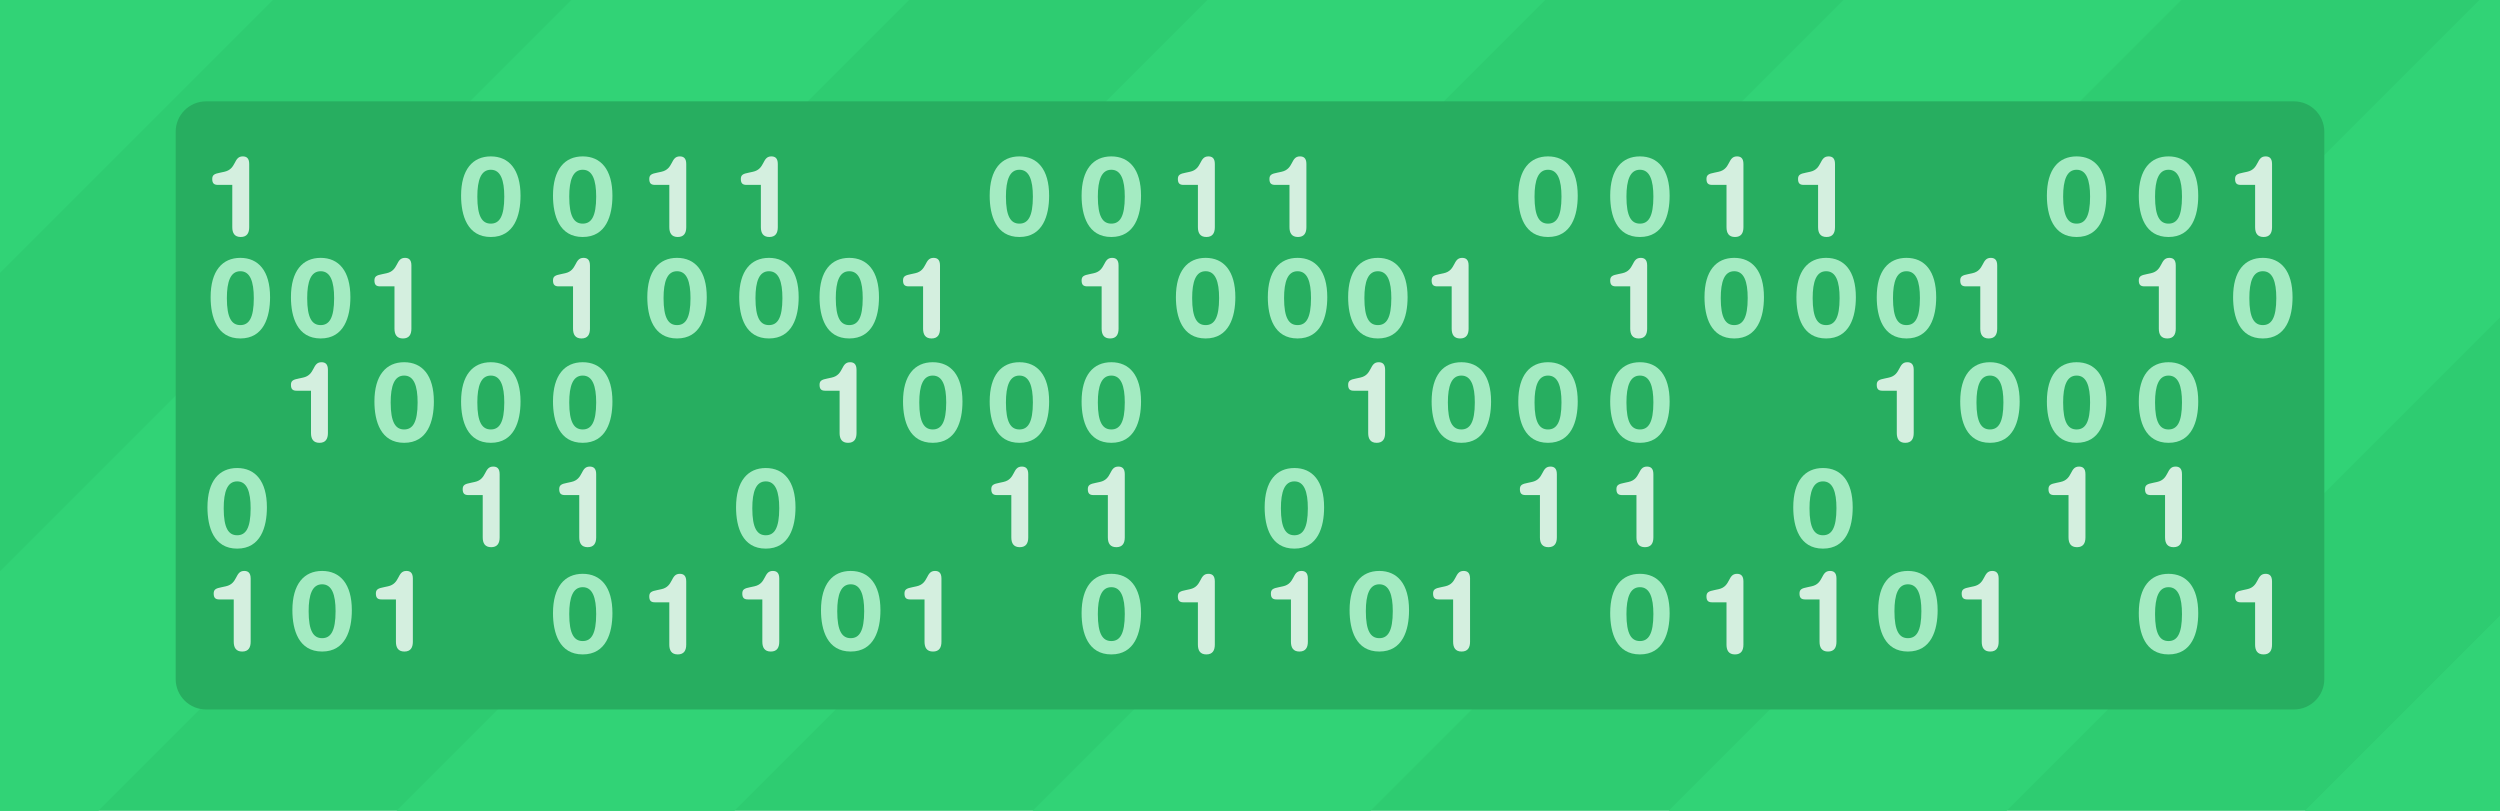 <?xml version="1.0" encoding="UTF-8" standalone="no"?>
<svg
   xmlns:dc="http://purl.org/dc/elements/1.1/"
   xmlns:cc="http://creativecommons.org/ns#"
   xmlns:rdf="http://www.w3.org/1999/02/22-rdf-syntax-ns#"
   xmlns:svg="http://www.w3.org/2000/svg"
   xmlns="http://www.w3.org/2000/svg"
   xmlns:sodipodi="http://sodipodi.sourceforge.net/DTD/sodipodi-0.dtd"
   xmlns:inkscape="http://www.inkscape.org/namespaces/inkscape"
   width="370"
   height="120"
   id="svg2"
   version="1.1"
   inkscape:version="0.48.4 r9939"
   sodipodi:docname="ch-ci.svg">
  <defs
     id="defs78" />
  <sodipodi:namedview
     pagecolor="#ffbd33"
     bordercolor="#666666"
     borderopacity="1"
     objecttolerance="10"
     gridtolerance="10"
     guidetolerance="10"
     inkscape:pageopacity="0"
     inkscape:pageshadow="2"
     inkscape:window-width="1438"
     inkscape:window-height="875"
     id="namedview76"
     showgrid="false"
     inkscape:zoom="2.6222222"
     inkscape:cx="147.03671"
     inkscape:cy="44.843092"
     inkscape:window-x="0"
     inkscape:window-y="0"
     inkscape:window-maximized="1"
     inkscape:current-layer="svg2" />
  <rect
     width="370"
     height="120"
     id="rect4"
     x="0"
     y="0"
     style="fill:#2ecc71;fill-opacity:1" />
  <path
     style="opacity:1;fill:#31d376;fill-opacity:1;enable-background:new"
     d="M 134.543,1.1e-6 84.543,-2.9e-6 -35.457,120 l 50,0 z"
     id="polygon6-2"
     inkscape:connector-curvature="0"
     sodipodi:nodetypes="ccccc" />
  <path
     style="opacity:1;fill:#31d376;fill-opacity:1;enable-background:new"
     d="m 416.965,1e-6 -50,-4e-6 -120,120 50,0 z"
     id="polygon6-2-5"
     inkscape:connector-curvature="0"
     sodipodi:nodetypes="ccccc" />
  <path
     style="opacity:1;fill:#31d376;fill-opacity:1;enable-background:new"
     d="m 322.824,7.05e-6 -50,-4e-6 -120,120 50,0 z"
     id="polygon6-2-5-8"
     inkscape:connector-curvature="0"
     sodipodi:nodetypes="ccccc" />
  <path
     style="opacity:1;fill:#31d376;fill-opacity:1;enable-background:new"
     d="m 228.684,2.1e-6 -50,-4e-6 L 58.684,120 l 50,0 z"
     id="polygon6-2-5-2"
     inkscape:connector-curvature="0"
     sodipodi:nodetypes="ccccc" />
  <path
     style="opacity:1;fill:#31d376;fill-opacity:1;enable-background:new"
     d="m 40.403,6.2e-6 -50,-4e-6 L -129.597,120 l 50,0 z"
     id="polygon6-2-5-2-7"
     inkscape:connector-curvature="0"
     sodipodi:nodetypes="ccccc" />
  <path
     style="opacity:1;fill:#31d376;fill-opacity:1;enable-background:new"
     d="m 511.105,4e-6 -50,-4e-6 -120,120 50,0 z"
     id="polygon6-2-5-2-0"
     inkscape:connector-curvature="0"
     sodipodi:nodetypes="ccccc" />
  <path
     d="m 344,100.5 c 0,2.485 -2.015,4.5 -4.5,4.5 l -309,0 c -2.484,0 -4.5,-2.015 -4.5,-4.5 l 0,-81 C 26,17.015 28.015,15 30.5,15 L 339.5,15 c 2.485,0 4.5,2.015 4.5,4.5 z"
     id="path8"
     inkscape:connector-curvature="0"
     style="fill:#27ae60;fill-opacity:1"
     sodipodi:nodetypes="sssssssss" />
  <g
     id="g3975"
     style="fill:#a4ebc2;fill-opacity:1">
    <path
       style="fill:#a4ebc2;fill-opacity:1"
       inkscape:connector-curvature="0"
       id="path26-2"
       d="m 113.804,38.163 c 2.669,0 4.399,1.928 4.399,5.816 0,2.916 -0.923,6.113 -4.399,6.113 -3.476,0 -4.399,-3.196 -4.399,-6.113 0,-3.888 1.73,-5.816 4.399,-5.816 z m 0,9.952 c 1.269,0 1.993,-1.038 1.993,-3.987 0,-2.472 -0.544,-3.987 -1.993,-3.987 -1.45,0 -1.994,1.516 -1.994,3.987 3.4e-4,2.949 0.725,3.987 1.994,3.987 z" />
    <path
       style="fill:#a4ebc2;fill-opacity:1"
       inkscape:connector-curvature="0"
       id="path28-8"
       d="m 125.691,38.163 c 2.669,0 4.399,1.928 4.399,5.816 0,2.916 -0.923,6.113 -4.399,6.113 -3.476,0 -4.399,-3.196 -4.399,-6.113 0,-3.888 1.73,-5.816 4.399,-5.816 z m 0,9.952 c 1.269,0 1.993,-1.038 1.993,-3.987 0,-2.472 -0.544,-3.987 -1.993,-3.987 -1.45,0 -1.994,1.516 -1.994,3.987 3.5e-4,2.949 0.725,3.987 1.994,3.987 z" />
    <path
       style="fill:#a4ebc2;fill-opacity:1"
       inkscape:connector-curvature="0"
       id="path30-6"
       d="m 138.047,53.608 c 2.669,0 4.399,1.928 4.399,5.816 0,2.916 -0.923,6.113 -4.399,6.113 -3.476,0 -4.399,-3.196 -4.399,-6.113 0,-3.888 1.73,-5.816 4.399,-5.816 z m 0,9.952 c 1.269,0 1.993,-1.038 1.993,-3.988 0,-2.472 -0.544,-3.987 -1.993,-3.987 -1.45,0 -1.994,1.516 -1.994,3.987 3.5e-4,2.949 0.725,3.988 1.994,3.988 z" />
    <path
       style="fill:#a4ebc2;fill-opacity:1"
       inkscape:connector-curvature="0"
       id="path32-7"
       d="m 150.872,53.608 c 2.669,0 4.399,1.928 4.399,5.816 0,2.916 -0.923,6.113 -4.399,6.113 -3.476,0 -4.399,-3.196 -4.399,-6.113 -6.9e-4,-3.888 1.729,-5.816 4.399,-5.816 z m 0,9.952 c 1.268,0 1.994,-1.038 1.994,-3.988 0,-2.472 -0.544,-3.987 -1.994,-3.987 -1.45,0 -1.994,1.516 -1.994,3.987 0,2.949 0.725,3.988 1.994,3.988 z" />
    <path
       style="fill:#a4ebc2;fill-opacity:1"
       inkscape:connector-curvature="0"
       id="path34-1"
       d="m 164.475,23.146 c 2.668,0 4.398,1.928 4.398,5.816 0,2.916 -0.923,6.113 -4.398,6.113 -3.476,0 -4.399,-3.196 -4.399,-6.113 0,-3.888 1.73,-5.816 4.399,-5.816 z m 0,9.952 c 1.268,0 1.993,-1.038 1.993,-3.988 0,-2.472 -0.544,-3.987 -1.993,-3.987 -1.45,0 -1.994,1.516 -1.994,3.987 6.9e-4,2.949 0.725,3.988 1.994,3.988 z" />
    <path
       style="fill:#a4ebc2;fill-opacity:1"
       inkscape:connector-curvature="0"
       id="path36-4"
       d="m 150.872,23.146 c 2.669,0 4.399,1.928 4.399,5.816 0,2.916 -0.923,6.113 -4.399,6.113 -3.476,0 -4.399,-3.196 -4.399,-6.113 -6.9e-4,-3.888 1.729,-5.816 4.399,-5.816 z m 0,9.952 c 1.268,0 1.994,-1.038 1.994,-3.987 0,-2.472 -0.544,-3.987 -1.994,-3.987 -1.45,0 -1.994,1.516 -1.994,3.987 0,2.949 0.725,3.987 1.994,3.987 z" />
    <path
       style="fill:#a4ebc2;fill-opacity:1"
       inkscape:connector-curvature="0"
       id="path38-1"
       d="m 125.906,84.498 c 2.669,0 4.399,1.928 4.399,5.816 0,2.916 -0.923,6.113 -4.399,6.113 -3.476,0 -4.399,-3.196 -4.399,-6.113 -3.4e-4,-3.888 1.73,-5.816 4.399,-5.816 z m 0,9.951 c 1.269,0 1.993,-1.037 1.993,-3.987 0,-2.471 -0.544,-3.987 -1.993,-3.987 -1.45,0 -1.994,1.516 -1.994,3.987 0,2.95 0.725,3.987 1.994,3.987 z" />
    <path
       style="fill:#a4ebc2;fill-opacity:1"
       inkscape:connector-curvature="0"
       id="path40-9"
       d="m 164.475,84.925 c 2.668,0 4.398,1.928 4.398,5.816 0,2.916 -0.923,6.113 -4.398,6.113 -3.476,0 -4.399,-3.196 -4.399,-6.113 0,-3.888 1.73,-5.816 4.399,-5.816 z m 0,9.951 c 1.268,0 1.993,-1.038 1.993,-3.987 0,-2.471 -0.544,-3.987 -1.993,-3.987 -1.45,0 -1.994,1.516 -1.994,3.987 6.9e-4,2.95 0.725,3.987 1.994,3.987 z" />
    <path
       style="fill:#a4ebc2;fill-opacity:1"
       inkscape:connector-curvature="0"
       id="path42-4"
       d="m 113.335,69.267 c 2.669,0 4.399,1.928 4.399,5.816 0,2.916 -0.923,6.113 -4.399,6.113 -3.476,0 -4.399,-3.197 -4.399,-6.113 0,-3.888 1.73,-5.816 4.399,-5.816 z m 0,9.951 c 1.269,0 1.993,-1.037 1.993,-3.987 0,-2.471 -0.544,-3.987 -1.993,-3.987 -1.45,0 -1.994,1.516 -1.994,3.987 3.4e-4,2.95 0.725,3.987 1.994,3.987 z" />
    <path
       style="fill:#a4ebc2;fill-opacity:1"
       inkscape:connector-curvature="0"
       id="path44-3"
       d="m 164.475,53.608 c 2.668,0 4.398,1.928 4.398,5.816 0,2.916 -0.923,6.113 -4.398,6.113 -3.476,0 -4.399,-3.196 -4.399,-6.113 0,-3.888 1.73,-5.816 4.399,-5.816 z m 0,9.952 c 1.268,0 1.993,-1.038 1.993,-3.987 0,-2.472 -0.544,-3.988 -1.993,-3.988 -1.45,0 -1.994,1.516 -1.994,3.988 6.9e-4,2.949 0.725,3.987 1.994,3.987 z" />
    <path
       style="fill:#a4ebc2;fill-opacity:1"
       inkscape:connector-curvature="0"
       id="path46-4"
       d="m 178.433,38.163 c 2.669,0 4.399,1.928 4.399,5.816 0,2.916 -0.923,6.113 -4.399,6.113 -3.476,0 -4.399,-3.196 -4.399,-6.113 0,-3.888 1.73,-5.816 4.399,-5.816 z m 0,9.952 c 1.268,0 1.994,-1.038 1.994,-3.987 0,-2.472 -0.544,-3.988 -1.994,-3.988 -1.45,0 -1.994,1.516 -1.994,3.988 6.9e-4,2.949 0.725,3.987 1.994,3.987 z" />
    <path
       style="fill:#a4ebc2;fill-opacity:1"
       inkscape:connector-curvature="0"
       id="path26-2-6"
       d="m 192.037,38.163 c 2.669,0 4.399,1.928 4.399,5.816 0,2.916 -0.923,6.113 -4.399,6.113 -3.476,0 -4.399,-3.196 -4.399,-6.113 0,-3.888 1.73,-5.816 4.399,-5.816 z m 0,9.952 c 1.269,0 1.993,-1.038 1.993,-3.987 0,-2.472 -0.544,-3.987 -1.993,-3.987 -1.45,0 -1.994,1.516 -1.994,3.987 3.4e-4,2.949 0.725,3.987 1.994,3.987 z" />
    <path
       style="fill:#a4ebc2;fill-opacity:1"
       inkscape:connector-curvature="0"
       id="path28-8-2"
       d="m 203.924,38.163 c 2.669,0 4.399,1.928 4.399,5.816 0,2.916 -0.923,6.113 -4.399,6.113 -3.476,0 -4.399,-3.196 -4.399,-6.113 0,-3.888 1.73,-5.816 4.399,-5.816 z m 0,9.952 c 1.269,0 1.993,-1.038 1.993,-3.987 0,-2.472 -0.544,-3.987 -1.993,-3.987 -1.45,0 -1.994,1.516 -1.994,3.987 3.5e-4,2.949 0.725,3.987 1.994,3.987 z" />
    <path
       style="fill:#a4ebc2;fill-opacity:1"
       inkscape:connector-curvature="0"
       id="path30-6-5"
       d="m 216.28,53.608 c 2.669,0 4.399,1.928 4.399,5.816 0,2.916 -0.923,6.113 -4.399,6.113 -3.476,0 -4.399,-3.196 -4.399,-6.113 0,-3.888 1.73,-5.816 4.399,-5.816 z m 0,9.952 c 1.269,0 1.993,-1.038 1.993,-3.988 0,-2.472 -0.544,-3.987 -1.993,-3.987 -1.45,0 -1.994,1.516 -1.994,3.987 3.5e-4,2.949 0.725,3.988 1.994,3.988 z" />
    <path
       style="fill:#a4ebc2;fill-opacity:1"
       inkscape:connector-curvature="0"
       id="path32-7-7"
       d="m 229.105,53.608 c 2.669,0 4.399,1.928 4.399,5.816 0,2.916 -0.923,6.113 -4.399,6.113 -3.476,0 -4.399,-3.196 -4.399,-6.113 -6.9e-4,-3.888 1.729,-5.816 4.399,-5.816 z m 0,9.952 c 1.268,0 1.994,-1.038 1.994,-3.988 0,-2.472 -0.544,-3.987 -1.994,-3.987 -1.45,0 -1.994,1.516 -1.994,3.987 0,2.949 0.725,3.988 1.994,3.988 z" />
    <path
       style="fill:#a4ebc2;fill-opacity:1"
       inkscape:connector-curvature="0"
       id="path34-1-6"
       d="m 242.708,23.146 c 2.668,0 4.398,1.928 4.398,5.816 0,2.916 -0.923,6.113 -4.398,6.113 -3.476,0 -4.399,-3.196 -4.399,-6.113 0,-3.888 1.73,-5.816 4.399,-5.816 z m 0,9.952 c 1.268,0 1.993,-1.038 1.993,-3.988 0,-2.472 -0.544,-3.987 -1.993,-3.987 -1.45,0 -1.994,1.516 -1.994,3.987 6.9e-4,2.949 0.725,3.988 1.994,3.988 z" />
    <path
       style="fill:#a4ebc2;fill-opacity:1"
       inkscape:connector-curvature="0"
       id="path36-4-0"
       d="m 229.105,23.146 c 2.669,0 4.399,1.928 4.399,5.816 0,2.916 -0.923,6.113 -4.399,6.113 -3.476,0 -4.399,-3.196 -4.399,-6.113 -6.9e-4,-3.888 1.729,-5.816 4.399,-5.816 z m 0,9.952 c 1.268,0 1.994,-1.038 1.994,-3.987 0,-2.472 -0.544,-3.987 -1.994,-3.987 -1.45,0 -1.994,1.516 -1.994,3.987 0,2.949 0.725,3.987 1.994,3.987 z" />
    <path
       style="fill:#a4ebc2;fill-opacity:1"
       inkscape:connector-curvature="0"
       id="path38-1-4"
       d="m 204.139,84.498 c 2.669,0 4.399,1.928 4.399,5.816 0,2.916 -0.923,6.113 -4.399,6.113 -3.476,0 -4.399,-3.196 -4.399,-6.113 -3.4e-4,-3.888 1.73,-5.816 4.399,-5.816 z m 0,9.951 c 1.269,0 1.993,-1.037 1.993,-3.987 0,-2.471 -0.544,-3.987 -1.993,-3.987 -1.45,0 -1.994,1.516 -1.994,3.987 0,2.95 0.725,3.987 1.994,3.987 z" />
    <path
       style="fill:#a4ebc2;fill-opacity:1"
       inkscape:connector-curvature="0"
       id="path40-9-0"
       d="m 242.708,84.925 c 2.668,0 4.398,1.928 4.398,5.816 0,2.916 -0.923,6.113 -4.398,6.113 -3.476,0 -4.399,-3.196 -4.399,-6.113 0,-3.888 1.73,-5.816 4.399,-5.816 z m 0,9.951 c 1.268,0 1.993,-1.038 1.993,-3.987 0,-2.471 -0.544,-3.987 -1.993,-3.987 -1.45,0 -1.994,1.516 -1.994,3.987 6.9e-4,2.95 0.725,3.987 1.994,3.987 z" />
    <path
       style="fill:#a4ebc2;fill-opacity:1"
       inkscape:connector-curvature="0"
       id="path42-4-1"
       d="m 191.568,69.267 c 2.669,0 4.399,1.928 4.399,5.816 0,2.916 -0.923,6.113 -4.399,6.113 -3.476,0 -4.399,-3.197 -4.399,-6.113 0,-3.888 1.73,-5.816 4.399,-5.816 z m 0,9.951 c 1.269,0 1.993,-1.037 1.993,-3.987 0,-2.471 -0.544,-3.987 -1.993,-3.987 -1.45,0 -1.994,1.516 -1.994,3.987 3.4e-4,2.95 0.725,3.987 1.994,3.987 z" />
    <path
       style="fill:#a4ebc2;fill-opacity:1"
       inkscape:connector-curvature="0"
       id="path44-3-7"
       d="m 242.708,53.608 c 2.668,0 4.398,1.928 4.398,5.816 0,2.916 -0.923,6.113 -4.398,6.113 -3.476,0 -4.399,-3.196 -4.399,-6.113 0,-3.888 1.73,-5.816 4.399,-5.816 z m 0,9.952 c 1.268,0 1.993,-1.038 1.993,-3.987 0,-2.472 -0.544,-3.988 -1.993,-3.988 -1.45,0 -1.994,1.516 -1.994,3.988 6.9e-4,2.949 0.725,3.987 1.994,3.987 z" />
    <path
       style="fill:#a4ebc2;fill-opacity:1"
       inkscape:connector-curvature="0"
       id="path46-4-6"
       d="m 256.665,38.163 c 2.669,0 4.399,1.928 4.399,5.816 0,2.916 -0.923,6.113 -4.399,6.113 -3.476,0 -4.399,-3.196 -4.399,-6.113 0,-3.888 1.73,-5.816 4.399,-5.816 z m 0,9.952 c 1.268,0 1.994,-1.038 1.994,-3.987 0,-2.472 -0.544,-3.988 -1.994,-3.988 -1.45,0 -1.994,1.516 -1.994,3.988 6.9e-4,2.949 0.725,3.987 1.994,3.987 z" />
    <path
       style="fill:#a4ebc2;fill-opacity:1"
       inkscape:connector-curvature="0"
       id="path26-2-6-3"
       d="m 270.269,38.163 c 2.669,0 4.399,1.928 4.399,5.816 0,2.916 -0.923,6.113 -4.399,6.113 -3.476,0 -4.399,-3.196 -4.399,-6.113 0,-3.888 1.73,-5.816 4.399,-5.816 z m 0,9.952 c 1.269,0 1.993,-1.038 1.993,-3.987 0,-2.472 -0.544,-3.987 -1.993,-3.987 -1.45,0 -1.994,1.516 -1.994,3.987 3.4e-4,2.949 0.725,3.987 1.994,3.987 z" />
    <path
       style="fill:#a4ebc2;fill-opacity:1"
       inkscape:connector-curvature="0"
       id="path28-8-2-4"
       d="m 282.157,38.163 c 2.669,0 4.399,1.928 4.399,5.816 0,2.916 -0.923,6.113 -4.399,6.113 -3.476,0 -4.399,-3.196 -4.399,-6.113 0,-3.888 1.73,-5.816 4.399,-5.816 z m 0,9.952 c 1.269,0 1.993,-1.038 1.993,-3.987 0,-2.472 -0.544,-3.987 -1.993,-3.987 -1.45,0 -1.994,1.516 -1.994,3.987 3.5e-4,2.949 0.725,3.987 1.994,3.987 z" />
    <path
       style="fill:#a4ebc2;fill-opacity:1"
       inkscape:connector-curvature="0"
       id="path30-6-5-7"
       d="m 294.512,53.608 c 2.669,0 4.399,1.928 4.399,5.816 0,2.916 -0.923,6.113 -4.399,6.113 -3.476,0 -4.399,-3.196 -4.399,-6.113 0,-3.888 1.73,-5.816 4.399,-5.816 z m 0,9.952 c 1.269,0 1.993,-1.038 1.993,-3.988 0,-2.472 -0.544,-3.987 -1.993,-3.987 -1.45,0 -1.994,1.516 -1.994,3.987 3.5e-4,2.949 0.725,3.988 1.994,3.988 z" />
    <path
       style="fill:#a4ebc2;fill-opacity:1"
       inkscape:connector-curvature="0"
       id="path32-7-7-3"
       d="m 307.338,53.608 c 2.669,0 4.399,1.928 4.399,5.816 0,2.916 -0.923,6.113 -4.399,6.113 -3.476,0 -4.399,-3.196 -4.399,-6.113 -6.9e-4,-3.888 1.729,-5.816 4.399,-5.816 z m 0,9.952 c 1.268,0 1.994,-1.038 1.994,-3.988 0,-2.472 -0.544,-3.987 -1.994,-3.987 -1.45,0 -1.994,1.516 -1.994,3.987 0,2.949 0.725,3.988 1.994,3.988 z" />
    <path
       style="fill:#a4ebc2;fill-opacity:1"
       inkscape:connector-curvature="0"
       id="path34-1-6-2"
       d="m 320.941,23.146 c 2.668,0 4.398,1.928 4.398,5.816 0,2.916 -0.923,6.113 -4.398,6.113 -3.476,0 -4.399,-3.196 -4.399,-6.113 0,-3.888 1.73,-5.816 4.399,-5.816 z m 0,9.952 c 1.268,0 1.993,-1.038 1.993,-3.988 0,-2.472 -0.544,-3.987 -1.993,-3.987 -1.45,0 -1.994,1.516 -1.994,3.987 6.9e-4,2.949 0.725,3.988 1.994,3.988 z" />
    <path
       style="fill:#a4ebc2;fill-opacity:1"
       inkscape:connector-curvature="0"
       id="path36-4-0-6"
       d="m 307.338,23.146 c 2.669,0 4.399,1.928 4.399,5.816 0,2.916 -0.923,6.113 -4.399,6.113 -3.476,0 -4.399,-3.196 -4.399,-6.113 -6.9e-4,-3.888 1.729,-5.816 4.399,-5.816 z m 0,9.952 c 1.268,0 1.994,-1.038 1.994,-3.987 0,-2.472 -0.544,-3.987 -1.994,-3.987 -1.45,0 -1.994,1.516 -1.994,3.987 0,2.949 0.725,3.987 1.994,3.987 z" />
    <path
       style="fill:#a4ebc2;fill-opacity:1"
       inkscape:connector-curvature="0"
       id="path38-1-4-2"
       d="m 282.371,84.498 c 2.669,0 4.399,1.928 4.399,5.816 0,2.916 -0.923,6.113 -4.399,6.113 -3.476,0 -4.399,-3.196 -4.399,-6.113 -3.4e-4,-3.888 1.73,-5.816 4.399,-5.816 z m 0,9.951 c 1.269,0 1.993,-1.037 1.993,-3.987 0,-2.471 -0.544,-3.987 -1.993,-3.987 -1.45,0 -1.994,1.516 -1.994,3.987 0,2.95 0.725,3.987 1.994,3.987 z" />
    <path
       style="fill:#a4ebc2;fill-opacity:1"
       inkscape:connector-curvature="0"
       id="path40-9-0-4"
       d="m 320.941,84.925 c 2.668,0 4.398,1.928 4.398,5.816 0,2.916 -0.923,6.113 -4.398,6.113 -3.476,0 -4.399,-3.196 -4.399,-6.113 0,-3.888 1.73,-5.816 4.399,-5.816 z m 0,9.951 c 1.268,0 1.993,-1.038 1.993,-3.987 0,-2.471 -0.544,-3.987 -1.993,-3.987 -1.45,0 -1.994,1.516 -1.994,3.987 6.9e-4,2.95 0.725,3.987 1.994,3.987 z" />
    <path
       style="fill:#a4ebc2;fill-opacity:1"
       inkscape:connector-curvature="0"
       id="path42-4-1-4"
       d="m 269.801,69.267 c 2.669,0 4.399,1.928 4.399,5.816 0,2.916 -0.923,6.113 -4.399,6.113 -3.476,0 -4.399,-3.197 -4.399,-6.113 0,-3.888 1.73,-5.816 4.399,-5.816 z m 0,9.951 c 1.269,0 1.993,-1.037 1.993,-3.987 0,-2.471 -0.544,-3.987 -1.993,-3.987 -1.45,0 -1.994,1.516 -1.994,3.987 3.4e-4,2.95 0.725,3.987 1.994,3.987 z" />
    <path
       style="fill:#a4ebc2;fill-opacity:1"
       inkscape:connector-curvature="0"
       id="path44-3-7-8"
       d="m 320.941,53.608 c 2.668,0 4.398,1.928 4.398,5.816 0,2.916 -0.923,6.113 -4.398,6.113 -3.476,0 -4.399,-3.196 -4.399,-6.113 0,-3.888 1.73,-5.816 4.399,-5.816 z m 0,9.952 c 1.268,0 1.993,-1.038 1.993,-3.987 0,-2.472 -0.544,-3.988 -1.993,-3.988 -1.45,0 -1.994,1.516 -1.994,3.988 6.9e-4,2.949 0.725,3.987 1.994,3.987 z" />
    <path
       style="fill:#a4ebc2;fill-opacity:1"
       inkscape:connector-curvature="0"
       id="path46-4-6-7"
       d="m 334.898,38.163 c 2.669,0 4.399,1.928 4.399,5.816 0,2.916 -0.923,6.113 -4.399,6.113 -3.476,0 -4.399,-3.196 -4.399,-6.113 0,-3.888 1.73,-5.816 4.399,-5.816 z m 0,9.952 c 1.268,0 1.994,-1.038 1.994,-3.987 0,-2.472 -0.544,-3.988 -1.994,-3.988 -1.45,0 -1.994,1.516 -1.994,3.988 6.9e-4,2.949 0.725,3.987 1.994,3.987 z" />
    <path
       style="fill:#a4ebc2;fill-opacity:1"
       inkscape:connector-curvature="0"
       id="path26-2-5"
       d="m 35.571,38.163 c 2.669,0 4.399,1.928 4.399,5.816 0,2.916 -0.923,6.113 -4.399,6.113 -3.476,0 -4.399,-3.196 -4.399,-6.113 0,-3.888 1.73,-5.816 4.399,-5.816 z m 0,9.952 c 1.269,0 1.993,-1.038 1.993,-3.987 0,-2.472 -0.544,-3.987 -1.993,-3.987 -1.45,0 -1.994,1.516 -1.994,3.987 3.44e-4,2.949 0.725,3.987 1.994,3.987 z" />
    <path
       style="fill:#a4ebc2;fill-opacity:1"
       inkscape:connector-curvature="0"
       id="path28-8-0"
       d="m 47.458,38.163 c 2.669,0 4.399,1.928 4.399,5.816 0,2.916 -0.923,6.113 -4.399,6.113 -3.476,0 -4.399,-3.196 -4.399,-6.113 0,-3.888 1.73,-5.816 4.399,-5.816 z m 0,9.952 c 1.269,0 1.993,-1.038 1.993,-3.987 0,-2.472 -0.544,-3.987 -1.993,-3.987 -1.45,0 -1.994,1.516 -1.994,3.987 3.43e-4,2.949 0.725,3.987 1.994,3.987 z" />
    <path
       style="fill:#a4ebc2;fill-opacity:1"
       inkscape:connector-curvature="0"
       id="path30-6-8"
       d="m 59.814,53.608 c 2.669,0 4.399,1.928 4.399,5.816 0,2.916 -0.923,6.113 -4.399,6.113 -3.476,0 -4.399,-3.196 -4.399,-6.113 0,-3.888 1.73,-5.816 4.399,-5.816 z m 0,9.952 c 1.269,0 1.993,-1.038 1.993,-3.988 0,-2.472 -0.544,-3.987 -1.993,-3.987 -1.45,0 -1.994,1.516 -1.994,3.987 3.43e-4,2.949 0.725,3.988 1.994,3.988 z" />
    <path
       style="fill:#a4ebc2;fill-opacity:1"
       inkscape:connector-curvature="0"
       id="path32-7-6"
       d="m 72.639,53.608 c 2.669,0 4.399,1.928 4.399,5.816 0,2.916 -0.923,6.113 -4.399,6.113 -3.476,0 -4.399,-3.196 -4.399,-6.113 -6.86e-4,-3.888 1.729,-5.816 4.399,-5.816 z m 0,9.952 c 1.268,0 1.994,-1.038 1.994,-3.988 0,-2.472 -0.544,-3.987 -1.994,-3.987 -1.45,0 -1.994,1.516 -1.994,3.987 0,2.949 0.725,3.988 1.994,3.988 z" />
    <path
       style="fill:#a4ebc2;fill-opacity:1"
       inkscape:connector-curvature="0"
       id="path34-1-0"
       d="m 86.242,23.146 c 2.668,0 4.398,1.928 4.398,5.816 0,2.916 -0.923,6.113 -4.398,6.113 -3.476,0 -4.399,-3.196 -4.399,-6.113 0,-3.888 1.73,-5.816 4.399,-5.816 z m 0,9.952 c 1.268,0 1.993,-1.038 1.993,-3.988 0,-2.472 -0.544,-3.987 -1.993,-3.987 -1.45,0 -1.994,1.516 -1.994,3.987 6.9e-4,2.949 0.725,3.988 1.994,3.988 z" />
    <path
       style="fill:#a4ebc2;fill-opacity:1"
       inkscape:connector-curvature="0"
       id="path36-4-4"
       d="m 72.639,23.146 c 2.669,0 4.399,1.928 4.399,5.816 0,2.916 -0.923,6.113 -4.399,6.113 -3.476,0 -4.399,-3.196 -4.399,-6.113 -6.86e-4,-3.888 1.729,-5.816 4.399,-5.816 z m 0,9.952 c 1.268,0 1.994,-1.038 1.994,-3.987 0,-2.472 -0.544,-3.987 -1.994,-3.987 -1.45,0 -1.994,1.516 -1.994,3.987 0,2.949 0.725,3.987 1.994,3.987 z" />
    <path
       style="fill:#a4ebc2;fill-opacity:1"
       inkscape:connector-curvature="0"
       id="path38-1-2"
       d="m 47.673,84.498 c 2.669,0 4.399,1.928 4.399,5.816 0,2.916 -0.923,6.113 -4.399,6.113 -3.476,0 -4.399,-3.196 -4.399,-6.113 -3.44e-4,-3.888 1.73,-5.816 4.399,-5.816 z m 0,9.951 c 1.269,0 1.993,-1.037 1.993,-3.987 0,-2.471 -0.544,-3.987 -1.993,-3.987 -1.45,0 -1.994,1.516 -1.994,3.987 0,2.95 0.725,3.987 1.994,3.987 z" />
    <path
       style="fill:#a4ebc2;fill-opacity:1"
       inkscape:connector-curvature="0"
       id="path40-9-07"
       d="m 86.242,84.925 c 2.668,0 4.398,1.928 4.398,5.816 0,2.916 -0.923,6.113 -4.398,6.113 -3.476,0 -4.399,-3.196 -4.399,-6.113 0,-3.888 1.73,-5.816 4.399,-5.816 z m 0,9.951 c 1.268,0 1.993,-1.038 1.993,-3.987 0,-2.471 -0.544,-3.987 -1.993,-3.987 -1.45,0 -1.994,1.516 -1.994,3.987 6.9e-4,2.95 0.725,3.987 1.994,3.987 z" />
    <path
       style="fill:#a4ebc2;fill-opacity:1"
       inkscape:connector-curvature="0"
       id="path42-4-6"
       d="m 35.102,69.267 c 2.669,0 4.399,1.928 4.399,5.816 0,2.916 -0.923,6.113 -4.399,6.113 -3.476,0 -4.399,-3.197 -4.399,-6.113 0,-3.888 1.73,-5.816 4.399,-5.816 z m 0,9.951 c 1.269,0 1.993,-1.037 1.993,-3.987 0,-2.471 -0.544,-3.987 -1.993,-3.987 -1.45,0 -1.994,1.516 -1.994,3.987 3.43e-4,2.95 0.725,3.987 1.994,3.987 z" />
    <path
       style="fill:#a4ebc2;fill-opacity:1"
       inkscape:connector-curvature="0"
       id="path44-3-6"
       d="m 86.242,53.608 c 2.668,0 4.398,1.928 4.398,5.816 0,2.916 -0.923,6.113 -4.398,6.113 -3.476,0 -4.399,-3.196 -4.399,-6.113 0,-3.888 1.73,-5.816 4.399,-5.816 z m 0,9.952 c 1.268,0 1.993,-1.038 1.993,-3.987 0,-2.472 -0.544,-3.988 -1.993,-3.988 -1.45,0 -1.994,1.516 -1.994,3.988 6.9e-4,2.949 0.725,3.987 1.994,3.987 z" />
    <path
       style="fill:#a4ebc2;fill-opacity:1"
       inkscape:connector-curvature="0"
       id="path46-4-9"
       d="m 100.2,38.163 c 2.669,0 4.399,1.928 4.399,5.816 0,2.916 -0.923,6.113 -4.399,6.113 -3.476,0 -4.399,-3.196 -4.399,-6.113 0,-3.888 1.73,-5.816 4.399,-5.816 z m 0,9.952 c 1.268,0 1.994,-1.038 1.994,-3.987 0,-2.472 -0.544,-3.988 -1.994,-3.988 -1.45,0 -1.994,1.516 -1.994,3.988 6.9e-4,2.949 0.725,3.987 1.994,3.987 z" />
  </g>
  <g
     id="g3933"
     style="fill:#ffffff;fill-opacity:1">
    <path
       style="opacity:0.8;fill:#ffffff;fill-opacity:1"
       inkscape:connector-curvature="0"
       id="path10-1"
       d="m 112.609,27.363 h -2.125 c -0.544,0 -0.84,-0.198 -0.84,-0.873 0,-0.61 0.329,-0.774 1.187,-0.939 l 0.61,-0.132 c 1.829,-0.396 1.318,-2.274 2.718,-2.274 0.527,0 0.956,0.231 0.956,1.12 v 9.359 c 0,0.857 -0.329,1.45 -1.252,1.45 -0.923,0 -1.252,-0.593 -1.252,-1.45 l -3.4e-4,-6.261 z" />
    <path
       style="opacity:0.8;fill:#ffffff;fill-opacity:1"
       inkscape:connector-curvature="0"
       id="path12-6"
       d="m 124.258,57.826 h -2.125 c -0.544,0 -0.84,-0.198 -0.84,-0.873 0,-0.609 0.329,-0.774 1.187,-0.939 l 0.61,-0.131 c 1.829,-0.395 1.318,-2.274 2.719,-2.274 0.527,0 0.956,0.231 0.956,1.12 v 9.359 c 0,0.857 -0.329,1.45 -1.252,1.45 -0.923,0 -1.252,-0.593 -1.252,-1.45 v -6.261 h -6.9e-4 z" />
    <path
       style="opacity:0.8;fill:#ffffff;fill-opacity:1"
       inkscape:connector-curvature="0"
       id="path14-6"
       d="m 112.824,88.716 h -2.125 c -0.544,0 -0.84,-0.198 -0.84,-0.873 0,-0.609 0.329,-0.774 1.187,-0.939 l 0.61,-0.132 c 1.829,-0.395 1.318,-2.274 2.719,-2.274 0.527,0 0.956,0.231 0.956,1.121 v 9.359 c 0,0.857 -0.329,1.45 -1.252,1.45 -0.923,0 -1.252,-0.593 -1.252,-1.45 v -6.261 h -6.8e-4 z" />
    <path
       style="opacity:0.8;fill:#ffffff;fill-opacity:1"
       inkscape:connector-curvature="0"
       id="path16-3"
       d="m 136.614,42.381 h -2.125 c -0.544,0 -0.84,-0.198 -0.84,-0.873 0,-0.609 0.329,-0.774 1.187,-0.939 l 0.61,-0.131 c 1.829,-0.395 1.318,-2.274 2.719,-2.274 0.527,0 0.956,0.231 0.956,1.12 v 9.359 c 0,0.857 -0.33,1.45 -1.252,1.45 -0.923,0 -1.252,-0.593 -1.252,-1.45 v -6.261 h -6.9e-4 z" />
    <path
       style="opacity:0.8;fill:#ffffff;fill-opacity:1"
       inkscape:connector-curvature="0"
       id="path18-4"
       d="m 163.042,42.381 h -2.125 c -0.544,0 -0.84,-0.198 -0.84,-0.873 0,-0.609 0.329,-0.774 1.187,-0.939 l 0.609,-0.131 c 1.829,-0.395 1.318,-2.274 2.719,-2.274 0.527,0 0.955,0.231 0.955,1.12 v 9.359 c 0,0.857 -0.329,1.45 -1.252,1.45 -0.923,0 -1.252,-0.593 -1.252,-1.45 v -6.261 h -0.001 z" />
    <path
       style="opacity:0.8;fill:#ffffff;fill-opacity:1"
       inkscape:connector-curvature="0"
       id="path20-5"
       d="m 163.964,73.271 h -2.125 c -0.544,0 -0.841,-0.198 -0.841,-0.873 0,-0.609 0.33,-0.774 1.187,-0.939 l 0.609,-0.132 c 1.829,-0.395 1.318,-2.274 2.719,-2.274 0.527,0 0.955,0.231 0.955,1.121 v 9.359 c 0,0.857 -0.329,1.45 -1.252,1.45 -0.923,0 -1.252,-0.593 -1.252,-1.45 l -6.9e-4,-6.262 z" />
    <path
       style="opacity:0.8;fill:#ffffff;fill-opacity:1"
       inkscape:connector-curvature="0"
       id="path22-2"
       d="m 149.677,73.271 h -2.125 c -0.544,0 -0.841,-0.198 -0.841,-0.873 0,-0.609 0.33,-0.774 1.187,-0.939 l 0.609,-0.132 c 1.829,-0.395 1.318,-2.274 2.719,-2.274 0.527,0 0.955,0.231 0.955,1.121 v 9.359 c 0,0.857 -0.329,1.45 -1.252,1.45 -0.923,0 -1.252,-0.593 -1.252,-1.45 l -6.8e-4,-6.262 z" />
    <path
       style="opacity:0.8;fill:#ffffff;fill-opacity:1"
       inkscape:connector-curvature="0"
       id="path24-5"
       d="m 136.828,88.716 h -2.125 c -0.544,0 -0.84,-0.198 -0.84,-0.873 0,-0.609 0.329,-0.774 1.187,-0.939 l 0.61,-0.132 c 1.829,-0.395 1.318,-2.274 2.719,-2.274 0.527,0 0.956,0.231 0.956,1.121 v 9.359 c 0,0.857 -0.329,1.45 -1.252,1.45 -0.923,0 -1.252,-0.593 -1.252,-1.45 v -6.261 h -6.8e-4 z" />
    <path
       style="opacity:0.8;fill:#ffffff;fill-opacity:1"
       inkscape:connector-curvature="0"
       id="path48-8"
       d="m 177.29,27.363 h -2.125 c -0.544,0 -0.84,-0.198 -0.84,-0.873 0,-0.609 0.33,-0.774 1.187,-0.939 l 0.609,-0.131 c 1.829,-0.395 1.318,-2.274 2.719,-2.274 0.527,0 0.956,0.231 0.956,1.12 v 9.359 c 0,0.857 -0.329,1.45 -1.252,1.45 -0.923,0 -1.252,-0.593 -1.252,-1.45 l -6.9e-4,-6.261 z" />
    <path
       style="opacity:0.8;fill:#ffffff;fill-opacity:1"
       inkscape:connector-curvature="0"
       id="path50-8"
       d="m 177.29,89.143 h -2.125 c -0.544,0 -0.841,-0.198 -0.841,-0.873 0,-0.609 0.33,-0.774 1.187,-0.939 l 0.609,-0.131 c 1.829,-0.395 1.318,-2.274 2.719,-2.274 0.527,0 0.955,0.231 0.955,1.12 v 9.359 c 0,0.856 -0.329,1.45 -1.252,1.45 -0.923,0 -1.252,-0.593 -1.252,-1.45 v -6.262 h -3.4e-4 z" />
    <path
       style="opacity:0.8;fill:#ffffff;fill-opacity:1"
       inkscape:connector-curvature="0"
       id="path10-1-1"
       d="m 190.842,27.363 h -2.125 c -0.544,0 -0.84,-0.198 -0.84,-0.873 0,-0.61 0.33,-0.774 1.187,-0.939 l 0.61,-0.132 c 1.829,-0.396 1.318,-2.274 2.718,-2.274 0.527,0 0.956,0.231 0.956,1.12 v 9.359 c 0,0.857 -0.329,1.45 -1.252,1.45 -0.923,0 -1.252,-0.593 -1.252,-1.45 l -3.4e-4,-6.261 z" />
    <path
       style="opacity:0.8;fill:#ffffff;fill-opacity:1"
       inkscape:connector-curvature="0"
       id="path12-6-7"
       d="m 202.49,57.826 h -2.125 c -0.544,0 -0.84,-0.198 -0.84,-0.873 0,-0.609 0.329,-0.774 1.187,-0.939 l 0.61,-0.131 c 1.829,-0.395 1.318,-2.274 2.719,-2.274 0.527,0 0.956,0.231 0.956,1.12 v 9.359 c 0,0.857 -0.329,1.45 -1.252,1.45 -0.923,0 -1.252,-0.593 -1.252,-1.45 v -6.261 h -6.9e-4 z" />
    <path
       style="opacity:0.8;fill:#ffffff;fill-opacity:1"
       inkscape:connector-curvature="0"
       id="path14-6-8"
       d="m 191.057,88.716 h -2.125 c -0.544,0 -0.84,-0.198 -0.84,-0.873 0,-0.609 0.329,-0.774 1.187,-0.939 l 0.61,-0.132 c 1.829,-0.395 1.318,-2.274 2.719,-2.274 0.527,0 0.956,0.231 0.956,1.121 v 9.359 c 0,0.857 -0.33,1.45 -1.252,1.45 -0.923,0 -1.252,-0.593 -1.252,-1.45 v -6.261 h -6.9e-4 z" />
    <path
       style="opacity:0.8;fill:#ffffff;fill-opacity:1"
       inkscape:connector-curvature="0"
       id="path16-3-8"
       d="m 214.846,42.381 h -2.125 c -0.544,0 -0.84,-0.198 -0.84,-0.873 0,-0.609 0.329,-0.774 1.187,-0.939 l 0.61,-0.131 c 1.829,-0.395 1.318,-2.274 2.719,-2.274 0.527,0 0.956,0.231 0.956,1.12 v 9.359 c 0,0.857 -0.329,1.45 -1.252,1.45 -0.923,0 -1.252,-0.593 -1.252,-1.45 v -6.261 h -6.9e-4 z" />
    <path
       style="opacity:0.8;fill:#ffffff;fill-opacity:1"
       inkscape:connector-curvature="0"
       id="path18-4-7"
       d="m 241.274,42.381 h -2.125 c -0.544,0 -0.84,-0.198 -0.84,-0.873 0,-0.609 0.329,-0.774 1.187,-0.939 l 0.609,-0.131 c 1.829,-0.395 1.318,-2.274 2.719,-2.274 0.527,0 0.955,0.231 0.955,1.12 v 9.359 c 0,0.857 -0.329,1.45 -1.252,1.45 -0.923,0 -1.252,-0.593 -1.252,-1.45 v -6.261 h -0.001 z" />
    <path
       style="opacity:0.8;fill:#ffffff;fill-opacity:1"
       inkscape:connector-curvature="0"
       id="path20-5-8"
       d="m 242.197,73.271 h -2.125 c -0.544,0 -0.841,-0.198 -0.841,-0.873 0,-0.609 0.33,-0.774 1.187,-0.939 l 0.609,-0.132 c 1.829,-0.395 1.318,-2.274 2.719,-2.274 0.527,0 0.955,0.231 0.955,1.121 v 9.359 c 0,0.857 -0.329,1.45 -1.252,1.45 -0.923,0 -1.252,-0.593 -1.252,-1.45 l -6.9e-4,-6.262 z" />
    <path
       style="opacity:0.8;fill:#ffffff;fill-opacity:1"
       inkscape:connector-curvature="0"
       id="path22-2-0"
       d="m 227.91,73.271 h -2.125 c -0.544,0 -0.841,-0.198 -0.841,-0.873 0,-0.609 0.33,-0.774 1.187,-0.939 l 0.609,-0.132 c 1.829,-0.395 1.318,-2.274 2.719,-2.274 0.527,0 0.955,0.231 0.955,1.121 v 9.359 c 0,0.857 -0.329,1.45 -1.252,1.45 -0.923,0 -1.252,-0.593 -1.252,-1.45 L 227.91,73.271 z" />
    <path
       style="opacity:0.8;fill:#ffffff;fill-opacity:1"
       inkscape:connector-curvature="0"
       id="path24-5-5"
       d="m 215.061,88.716 h -2.125 c -0.544,0 -0.84,-0.198 -0.84,-0.873 0,-0.609 0.329,-0.774 1.187,-0.939 l 0.61,-0.132 c 1.829,-0.395 1.318,-2.274 2.719,-2.274 0.527,0 0.956,0.231 0.956,1.121 v 9.359 c 0,0.857 -0.329,1.45 -1.252,1.45 -0.923,0 -1.252,-0.593 -1.252,-1.45 v -6.261 h -6.9e-4 z" />
    <path
       style="opacity:0.8;fill:#ffffff;fill-opacity:1"
       inkscape:connector-curvature="0"
       id="path48-8-4"
       d="m 255.523,27.363 h -2.125 c -0.544,0 -0.84,-0.198 -0.84,-0.873 0,-0.609 0.33,-0.774 1.187,-0.939 l 0.609,-0.131 c 1.829,-0.395 1.318,-2.274 2.719,-2.274 0.527,0 0.956,0.231 0.956,1.12 v 9.359 c 0,0.857 -0.329,1.45 -1.252,1.45 -0.923,0 -1.252,-0.593 -1.252,-1.45 l -6.9e-4,-6.261 z" />
    <path
       style="opacity:0.8;fill:#ffffff;fill-opacity:1"
       inkscape:connector-curvature="0"
       id="path50-8-6"
       d="m 255.523,89.143 h -2.125 c -0.544,0 -0.841,-0.198 -0.841,-0.873 0,-0.609 0.33,-0.774 1.187,-0.939 l 0.609,-0.131 c 1.829,-0.395 1.318,-2.274 2.719,-2.274 0.527,0 0.955,0.231 0.955,1.12 v 9.359 c 0,0.856 -0.329,1.45 -1.252,1.45 -0.923,0 -1.252,-0.593 -1.252,-1.45 v -6.262 h -3.4e-4 z" />
    <path
       style="opacity:0.8;fill:#ffffff;fill-opacity:1"
       inkscape:connector-curvature="0"
       id="path10-1-1-1"
       d="m 269.075,27.363 h -2.125 c -0.544,0 -0.84,-0.198 -0.84,-0.873 0,-0.61 0.329,-0.774 1.187,-0.939 l 0.61,-0.132 c 1.829,-0.396 1.318,-2.274 2.718,-2.274 0.527,0 0.956,0.231 0.956,1.12 v 9.359 c 0,0.857 -0.329,1.45 -1.252,1.45 -0.923,0 -1.252,-0.593 -1.252,-1.45 l -3.4e-4,-6.261 z" />
    <path
       style="opacity:0.8;fill:#ffffff;fill-opacity:1"
       inkscape:connector-curvature="0"
       id="path12-6-7-6"
       d="M 280.723,57.826 H 278.598 c -0.544,0 -0.84,-0.198 -0.84,-0.873 0,-0.609 0.329,-0.774 1.187,-0.939 l 0.61,-0.131 c 1.829,-0.395 1.318,-2.274 2.719,-2.274 0.527,0 0.956,0.231 0.956,1.12 v 9.359 c 0,0.857 -0.329,1.45 -1.252,1.45 -0.923,0 -1.252,-0.593 -1.252,-1.45 v -6.261 h -6.9e-4 z" />
    <path
       style="opacity:0.8;fill:#ffffff;fill-opacity:1"
       inkscape:connector-curvature="0"
       id="path14-6-8-0"
       d="m 269.29,88.716 h -2.125 c -0.544,0 -0.84,-0.198 -0.84,-0.873 0,-0.609 0.329,-0.774 1.187,-0.939 l 0.61,-0.132 c 1.829,-0.395 1.318,-2.274 2.719,-2.274 0.527,0 0.956,0.231 0.956,1.121 v 9.359 c 0,0.857 -0.33,1.45 -1.252,1.45 -0.923,0 -1.252,-0.593 -1.252,-1.45 v -6.261 h -6.8e-4 z" />
    <path
       style="opacity:0.8;fill:#ffffff;fill-opacity:1"
       inkscape:connector-curvature="0"
       id="path16-3-8-3"
       d="m 293.079,42.381 h -2.125 c -0.544,0 -0.84,-0.198 -0.84,-0.873 0,-0.609 0.329,-0.774 1.187,-0.939 l 0.61,-0.131 c 1.829,-0.395 1.318,-2.274 2.719,-2.274 0.527,0 0.956,0.231 0.956,1.12 v 9.359 c 0,0.857 -0.329,1.45 -1.252,1.45 -0.923,0 -1.252,-0.593 -1.252,-1.45 v -6.261 h -6.9e-4 z" />
    <path
       style="opacity:0.8;fill:#ffffff;fill-opacity:1"
       inkscape:connector-curvature="0"
       id="path18-4-7-7"
       d="m 319.507,42.381 h -2.125 c -0.544,0 -0.84,-0.198 -0.84,-0.873 0,-0.609 0.329,-0.774 1.187,-0.939 l 0.609,-0.131 c 1.829,-0.395 1.318,-2.274 2.719,-2.274 0.527,0 0.955,0.231 0.955,1.12 v 9.359 c 0,0.857 -0.329,1.45 -1.252,1.45 -0.923,0 -1.252,-0.593 -1.252,-1.45 v -6.261 h -10e-4 z" />
    <path
       style="opacity:0.8;fill:#ffffff;fill-opacity:1"
       inkscape:connector-curvature="0"
       id="path20-5-8-8"
       d="m 320.429,73.271 h -2.125 c -0.544,0 -0.841,-0.198 -0.841,-0.873 0,-0.609 0.33,-0.774 1.187,-0.939 l 0.609,-0.132 c 1.829,-0.395 1.318,-2.274 2.719,-2.274 0.527,0 0.955,0.231 0.955,1.121 v 9.359 c 0,0.857 -0.329,1.45 -1.252,1.45 -0.923,0 -1.252,-0.593 -1.252,-1.45 l -6.9e-4,-6.262 z" />
    <path
       style="opacity:0.8;fill:#ffffff;fill-opacity:1"
       inkscape:connector-curvature="0"
       id="path22-2-0-1"
       d="m 306.143,73.271 h -2.125 c -0.544,0 -0.841,-0.198 -0.841,-0.873 0,-0.609 0.33,-0.774 1.187,-0.939 l 0.609,-0.132 c 1.829,-0.395 1.318,-2.274 2.719,-2.274 0.527,0 0.955,0.231 0.955,1.121 v 9.359 c 0,0.857 -0.329,1.45 -1.252,1.45 -0.923,0 -1.252,-0.593 -1.252,-1.45 l -6.9e-4,-6.262 z" />
    <path
       style="opacity:0.8;fill:#ffffff;fill-opacity:1"
       inkscape:connector-curvature="0"
       id="path24-5-5-0"
       d="m 293.294,88.716 h -2.125 c -0.544,0 -0.84,-0.198 -0.84,-0.873 0,-0.609 0.329,-0.774 1.187,-0.939 l 0.61,-0.132 c 1.829,-0.395 1.318,-2.274 2.719,-2.274 0.527,0 0.956,0.231 0.956,1.121 v 9.359 c 0,0.857 -0.329,1.45 -1.252,1.45 -0.923,0 -1.252,-0.593 -1.252,-1.45 v -6.261 h -6.8e-4 z" />
    <path
       style="opacity:0.8;fill:#ffffff;fill-opacity:1"
       inkscape:connector-curvature="0"
       id="path48-8-4-9"
       d="m 333.756,27.363 h -2.125 c -0.544,0 -0.84,-0.198 -0.84,-0.873 0,-0.609 0.33,-0.774 1.187,-0.939 l 0.609,-0.131 c 1.829,-0.395 1.318,-2.274 2.719,-2.274 0.527,0 0.956,0.231 0.956,1.12 v 9.359 c 0,0.857 -0.329,1.45 -1.252,1.45 -0.923,0 -1.252,-0.593 -1.252,-1.45 l -6.9e-4,-6.261 z" />
    <path
       style="opacity:0.8;fill:#ffffff;fill-opacity:1"
       inkscape:connector-curvature="0"
       id="path50-8-6-5"
       d="m 333.756,89.143 h -2.125 c -0.544,0 -0.841,-0.198 -0.841,-0.873 0,-0.609 0.33,-0.774 1.187,-0.939 l 0.609,-0.131 c 1.829,-0.395 1.318,-2.274 2.719,-2.274 0.527,0 0.955,0.231 0.955,1.12 v 9.359 c 0,0.856 -0.329,1.45 -1.252,1.45 -0.923,0 -1.252,-0.593 -1.252,-1.45 v -6.262 h -3.4e-4 z" />
    <path
       style="opacity:0.8;fill:#ffffff;fill-opacity:1"
       inkscape:connector-curvature="0"
       id="path10-1-9"
       d="m 34.377,27.363 h -2.125 c -0.544,0 -0.84,-0.198 -0.84,-0.873 0,-0.61 0.329,-0.774 1.187,-0.939 l 0.61,-0.132 c 1.829,-0.396 1.318,-2.274 2.718,-2.274 0.527,0 0.956,0.231 0.956,1.12 v 9.359 c 0,0.857 -0.329,1.45 -1.252,1.45 -0.923,0 -1.252,-0.593 -1.252,-1.45 l -3.43e-4,-6.261 z" />
    <path
       style="opacity:0.8;fill:#ffffff;fill-opacity:1"
       inkscape:connector-curvature="0"
       id="path12-6-73"
       d="m 46.025,57.826 h -2.125 c -0.544,0 -0.84,-0.198 -0.84,-0.873 0,-0.609 0.329,-0.774 1.187,-0.939 l 0.61,-0.131 c 1.829,-0.395 1.318,-2.274 2.719,-2.274 0.527,0 0.956,0.231 0.956,1.12 v 9.359 c 0,0.857 -0.329,1.45 -1.252,1.45 -0.923,0 -1.252,-0.593 -1.252,-1.45 v -6.261 h -6.86e-4 z" />
    <path
       style="opacity:0.8;fill:#ffffff;fill-opacity:1"
       inkscape:connector-curvature="0"
       id="path14-6-83"
       d="m 34.591,88.716 h -2.125 c -0.544,0 -0.84,-0.198 -0.84,-0.873 0,-0.609 0.329,-0.774 1.187,-0.939 l 0.61,-0.132 c 1.829,-0.395 1.318,-2.274 2.719,-2.274 0.527,0 0.956,0.231 0.956,1.121 v 9.359 c 0,0.857 -0.329,1.45 -1.252,1.45 -0.923,0 -1.252,-0.593 -1.252,-1.45 v -6.261 h -6.86e-4 z" />
    <path
       style="opacity:0.8;fill:#ffffff;fill-opacity:1"
       inkscape:connector-curvature="0"
       id="path16-3-9"
       d="m 58.381,42.381 h -2.125 c -0.544,0 -0.84,-0.198 -0.84,-0.873 0,-0.609 0.329,-0.774 1.187,-0.939 l 0.61,-0.131 c 1.829,-0.395 1.318,-2.274 2.719,-2.274 0.527,0 0.956,0.231 0.956,1.12 v 9.359 c 0,0.857 -0.329,1.45 -1.252,1.45 -0.923,0 -1.252,-0.593 -1.252,-1.45 v -6.261 h -6.86e-4 z" />
    <path
       style="opacity:0.8;fill:#ffffff;fill-opacity:1"
       inkscape:connector-curvature="0"
       id="path18-4-4"
       d="m 84.809,42.381 h -2.125 c -0.544,0 -0.84,-0.198 -0.84,-0.873 0,-0.609 0.329,-0.774 1.187,-0.939 l 0.609,-0.131 c 1.829,-0.395 1.318,-2.274 2.719,-2.274 0.527,0 0.955,0.231 0.955,1.12 v 9.359 c 0,0.857 -0.329,1.45 -1.252,1.45 -0.923,0 -1.252,-0.593 -1.252,-1.45 v -6.261 h -0.001 z" />
    <path
       style="opacity:0.8;fill:#ffffff;fill-opacity:1"
       inkscape:connector-curvature="0"
       id="path20-5-0"
       d="m 85.731,73.271 h -2.125 c -0.544,0 -0.841,-0.198 -0.841,-0.873 0,-0.609 0.33,-0.774 1.187,-0.939 l 0.609,-0.132 c 1.829,-0.395 1.318,-2.274 2.719,-2.274 0.527,0 0.955,0.231 0.955,1.121 v 9.359 c 0,0.857 -0.329,1.45 -1.252,1.45 -0.923,0 -1.252,-0.593 -1.252,-1.45 l -6.9e-4,-6.262 z" />
    <path
       style="opacity:0.8;fill:#ffffff;fill-opacity:1"
       inkscape:connector-curvature="0"
       id="path22-2-01"
       d="m 71.444,73.271 h -2.125 c -0.544,0 -0.841,-0.198 -0.841,-0.873 0,-0.609 0.33,-0.774 1.187,-0.939 l 0.609,-0.132 c 1.829,-0.395 1.318,-2.274 2.719,-2.274 0.527,0 0.955,0.231 0.955,1.121 v 9.359 c 0,0.857 -0.329,1.45 -1.252,1.45 -0.923,0 -1.252,-0.593 -1.252,-1.45 l -6.87e-4,-6.262 z" />
    <path
       style="opacity:0.8;fill:#ffffff;fill-opacity:1"
       inkscape:connector-curvature="0"
       id="path24-5-0"
       d="m 58.595,88.716 h -2.125 c -0.544,0 -0.84,-0.198 -0.84,-0.873 0,-0.609 0.329,-0.774 1.187,-0.939 l 0.61,-0.132 c 1.829,-0.395 1.318,-2.274 2.719,-2.274 0.527,0 0.956,0.231 0.956,1.121 v 9.359 c 0,0.857 -0.329,1.45 -1.252,1.45 -0.923,0 -1.252,-0.593 -1.252,-1.45 v -6.261 h -6.87e-4 z" />
    <path
       style="opacity:0.8;fill:#ffffff;fill-opacity:1"
       inkscape:connector-curvature="0"
       id="path48-8-1"
       d="m 99.058,27.363 h -2.125 c -0.544,0 -0.84,-0.198 -0.84,-0.873 0,-0.609 0.33,-0.774 1.187,-0.939 l 0.609,-0.131 c 1.829,-0.395 1.318,-2.274 2.719,-2.274 0.527,0 0.956,0.231 0.956,1.12 v 9.359 c 0,0.857 -0.329,1.45 -1.252,1.45 -0.923,0 -1.252,-0.593 -1.252,-1.45 l -6.9e-4,-6.261 z" />
    <path
       style="opacity:0.8;fill:#ffffff;fill-opacity:1"
       inkscape:connector-curvature="0"
       id="path50-8-0"
       d="m 99.058,89.143 h -2.125 c -0.544,0 -0.841,-0.198 -0.841,-0.873 0,-0.609 0.33,-0.774 1.187,-0.939 l 0.609,-0.131 c 1.829,-0.395 1.318,-2.274 2.719,-2.274 0.527,0 0.955,0.231 0.955,1.12 v 9.359 c 0,0.856 -0.329,1.45 -1.252,1.45 -0.923,0 -1.252,-0.593 -1.252,-1.45 v -6.262 h -3.4e-4 z" />
  </g>
</svg>

